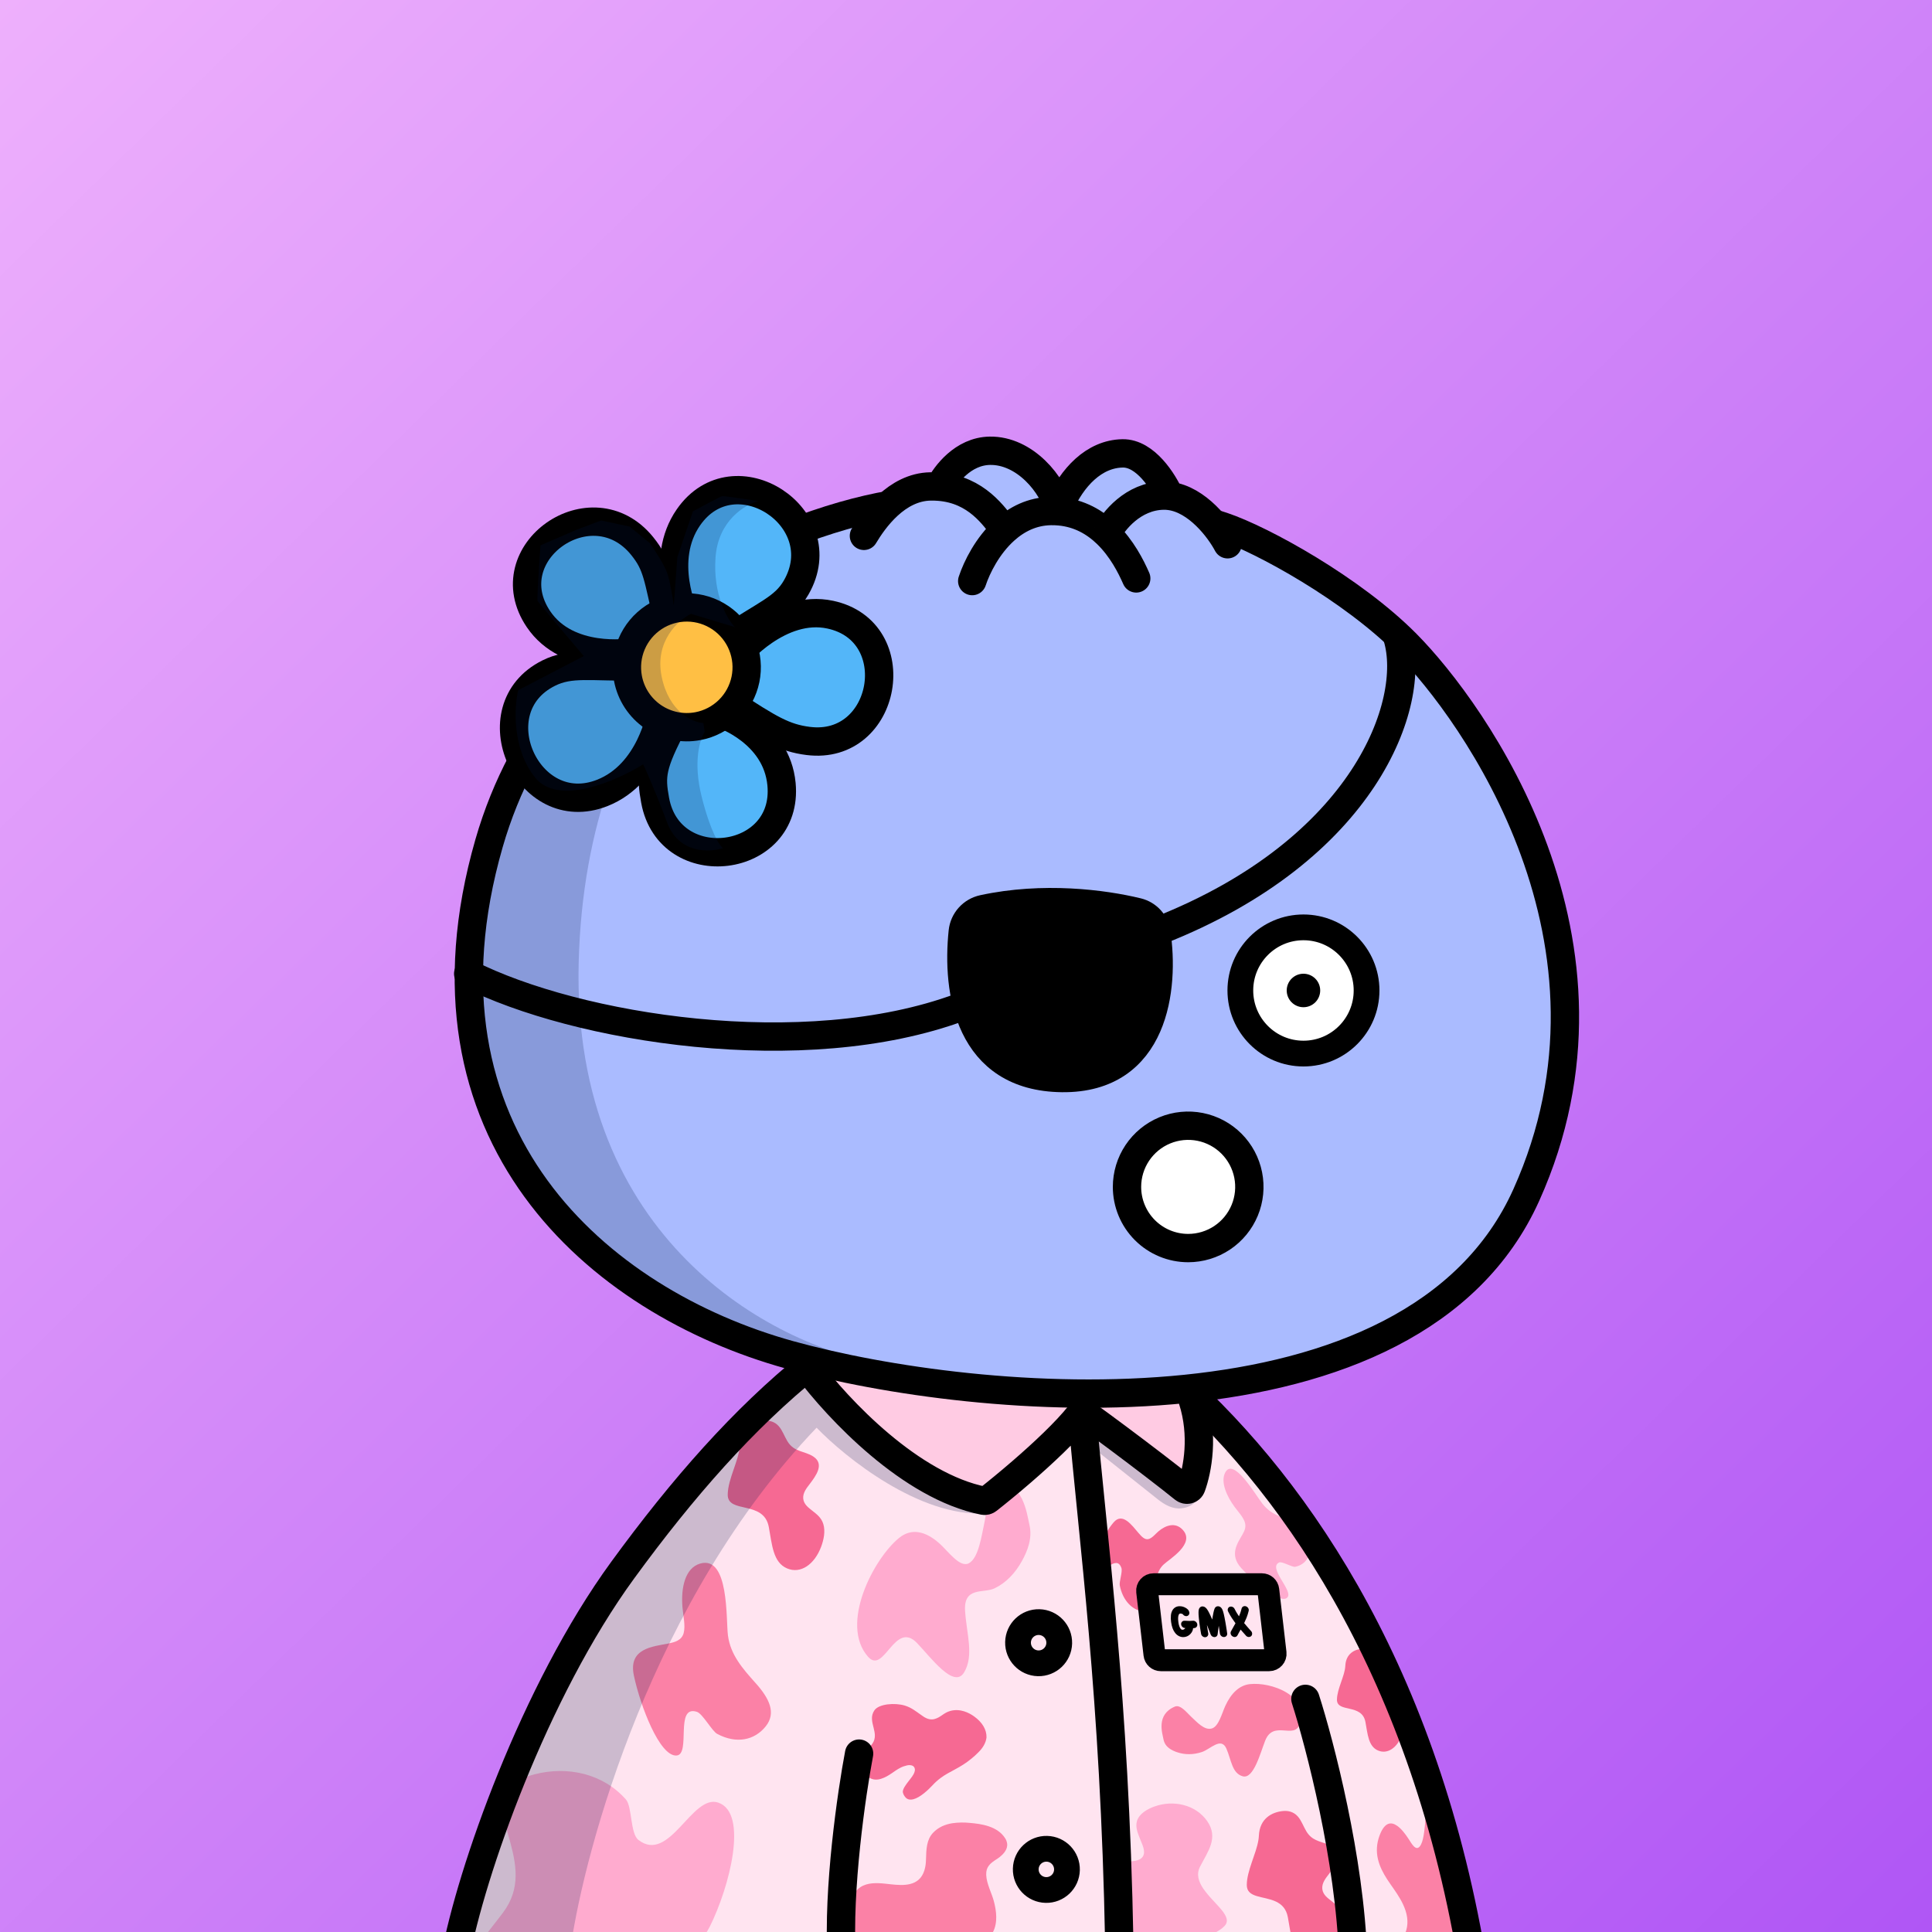 <svg
      xmlns="http://www.w3.org/2000/svg"
      preserveAspectRatio="xMidYMin meet"
      fill="none"
      viewBox="0 0 1500 1500"
    >
      <rect x="0" y="0" width="1500" height="1500" fill="#333333" stroke="none"/>
      <g>
      <path fill="url(#prefix__paint0_linear_53_30461)" d="M0 0h1500v1500H0z"/><defs><linearGradient id="prefix__paint0_linear_53_30461" x1="0" y1="0" x2="1500" y2="1533.5" gradientUnits="userSpaceOnUse">
<stop stop-color="#EEB0FC"/>
<stop offset="1" stop-color="#AF55F5"/>
</linearGradient></defs>
      <g clip-path="url(#clip0_709_1541)">
<path d="M412 1344L351 1510.5H1139.5L1072 1282L994 1158.5L934 1099L920 1158.5L842 1099L761 1168.5L702.5 1137.5L626 1061L505 1185.5L412 1344Z" fill="#FFE4F0"/>
<path d="M703.366 1395.85C702.18 1394.62 701.398 1393.28 701.051 1391.89C700.253 1389.39 703.751 1385.11 705.355 1382.99C707.748 1379.84 711.639 1375.58 709.895 1372.27C709.677 1371.8 709.269 1371.38 708.698 1371.01C708.144 1370.71 707.403 1370.51 706.58 1370.45C705.757 1370.39 704.895 1370.47 704.116 1370.67C702.226 1371.1 700.496 1371.72 699.038 1372.49C693.966 1375.08 690.44 1378.92 684.382 1380.95C677.693 1383.2 673.552 1379.81 671.547 1377.03L671.225 1376.58L670.309 1361.78C672.034 1358.91 675.466 1356.49 677.389 1353.66C680.097 1349.71 679.315 1345.68 678.309 1341.62C677.172 1337.04 675.767 1332.43 678.86 1327.93C682.306 1322.81 694.828 1321.9 702.412 1324.18C707.702 1325.78 711.085 1328.68 714.68 1331.15C717.033 1332.76 720.686 1335.96 725.6 1334.64C730.513 1333.32 732.616 1329.79 737.803 1328.37C745.479 1326.26 752.329 1329.78 756.252 1332.58C762.718 1337.24 766.089 1342.95 765.911 1348.94C765.461 1353.01 763.208 1357.07 759.327 1360.78C757.813 1362.31 756.146 1363.85 754.36 1365.29C745.217 1372.87 737.721 1374.95 730.335 1380.38C727.985 1382.14 725.927 1383.98 724.185 1385.9C720.671 1389.71 714.351 1395.64 709.032 1396.96C706.91 1397.5 704.937 1397.27 703.366 1395.85Z" fill="#F66993"/>
<path d="M781.972 1432.96C781.659 1436.73 778.726 1439.77 776.005 1441.93C773.884 1443.6 770.744 1445.11 768.479 1447.58C767.105 1449.07 766.055 1450.92 765.769 1453.37C765.684 1454.12 765.656 1454.87 765.684 1455.63C765.901 1462.31 770.007 1470.05 771.518 1475.69C773.74 1483.88 774.7 1492.81 770.956 1500H662.715C660.37 1496.85 658.938 1492.56 659.002 1486.74C659.034 1484.9 659.192 1483.06 659.474 1481.27C662.911 1458.62 679.698 1461.68 691.828 1462.98C701.375 1464.01 713.637 1464.74 717.631 1452.32C718.281 1450.26 718.688 1448.05 718.835 1445.78C718.888 1445.12 718.925 1444.42 718.941 1443.7C719.148 1435.46 719.434 1428.3 724.399 1423C728.546 1418.57 733.861 1416.45 739.308 1415.56C743.939 1414.9 748.6 1414.82 753.241 1415.32C761.441 1416.05 774.313 1417.64 780.36 1427.17C781.061 1428.2 781.578 1429.47 781.866 1430.86C781.996 1431.54 782.032 1432.26 781.972 1432.96Z" fill="#FB81A6"/>
<path d="M1140 1511H1086.16C1087.18 1508.49 1088.33 1506.14 1089.6 1503.98C1097.49 1489.77 1088.77 1476.2 1082.04 1466.45C1080.43 1464.14 1078.66 1461.66 1076.96 1459.06C1073.95 1454.38 1071.16 1449.18 1069.82 1443.39C1068.52 1437.76 1068.61 1431.57 1071.2 1424.78L1071.55 1423.91C1075.33 1414.71 1080.16 1414.29 1084.77 1417.57C1087.99 1419.81 1091.07 1423.82 1093.72 1427.89C1095.87 1431.2 1099.14 1437.4 1102.28 1433.6C1105.18 1430.15 1105.85 1421.43 1106.41 1416.13C1106.7 1413.39 1106.77 1409.65 1107.36 1406.5C1107.62 1404.86 1108.14 1403.36 1108.87 1402.18C1110.4 1400.26 1112.25 1399.15 1114.16 1399.01C1114.91 1398.95 1115.66 1399.14 1116.37 1399.56C1118.67 1400.95 1120.45 1405.26 1119.97 1415.48C1119.91 1416.77 1119.88 1418.07 1119.88 1419.37C1119.97 1425.67 1120.47 1431.94 1121.37 1438.06C1122.62 1446.96 1124.47 1455.58 1126.9 1463.77C1128.51 1469.38 1130.29 1474.87 1132.1 1480.33C1135.11 1489.35 1139.48 1500.07 1140 1511Z" fill="#FB81A6"/>
<path d="M773.602 1154.76C767.532 1156.96 766.113 1173.72 764.437 1181.4C762.15 1191.97 759.858 1209.68 752.205 1213.72C745.266 1217.38 736.241 1204.54 729.755 1198.67C718.406 1188.39 707.443 1186.34 697.961 1194.1C678.144 1210.33 651.72 1261.1 673.946 1286.29C686.45 1300.47 694.575 1257.55 711.999 1275.67C722.62 1286.71 740.669 1311.57 748.519 1298.45C756.368 1285.33 750.431 1268.45 749.287 1250.76C748.082 1231.7 763.338 1237.24 772.056 1233.23C780.767 1229.1 788.171 1221.66 793.681 1211.49C797.303 1204.82 801.813 1194.74 799.247 1183.89C797.39 1175.77 793.883 1147.42 773.602 1154.76Z" fill="#FFABCF"/>
<path d="M912.202 1324.98C916.619 1323.14 921.811 1330.16 924.836 1332.89C929.001 1336.65 934.98 1343.72 940.857 1341.98C946.206 1340.41 948.656 1330.29 951.273 1324.56C955.852 1314.52 962.298 1308.45 970.304 1307.56C987.055 1305.68 1016.83 1316.57 1009.14 1338.56C1004.82 1350.9 988.679 1335.05 982.252 1351.53C978.338 1361.57 973.212 1381.43 964.847 1379.11C956.481 1376.79 955.961 1366.26 952.167 1357.61C948.075 1348.3 939.757 1358.04 933.212 1360.25C926.623 1362.44 920.016 1362.5 913.916 1360.43C909.894 1359.07 904.464 1356.56 903.321 1350.38C902.464 1345.76 897.44 1331.13 912.202 1324.98Z" fill="#FB81A6"/>
<path d="M565.168 1269.65C563.587 1257.36 566.178 1207.5 543.623 1213.94C531.693 1217.38 528.619 1233.12 529.861 1247.88C530.403 1254.36 532.332 1262.22 530.794 1267.92C529.256 1273.63 523.844 1275.02 518.927 1276.01C506.64 1278.44 487.673 1279.72 492.136 1300.88C497.043 1324.12 512.131 1363.94 525.293 1362.97C536.644 1362.12 523.65 1323.42 541.05 1329.05C545.582 1330.52 552.783 1344.05 556.837 1346.19C571.878 1354.23 585.935 1351.07 594.51 1340.32C602.808 1329.93 597.363 1318.66 586.524 1306.6C576.439 1295.34 567.114 1284.73 565.168 1269.65Z" fill="#FB81A6"/>
<path d="M903.255 1214.84C907.641 1210.57 928.685 1198.47 918.018 1187.49C912.362 1181.66 904.932 1184.23 899.397 1188.95C896.974 1191.03 894.497 1194.26 891.642 1194.95C888.788 1195.64 886.311 1192.96 884.135 1190.44C878.75 1184.17 871.451 1173.79 864.511 1182.08C856.892 1191.18 846.23 1210.55 851.333 1217.72C855.739 1223.9 866.702 1206.02 870.657 1217.38C871.684 1220.35 868.81 1228.06 869.392 1230.98C871.529 1241.66 877.834 1248.77 885.245 1250.67C892.408 1252.53 895.001 1246.4 895.99 1236.97C896.92 1228.22 897.866 1220.06 903.255 1214.84Z" fill="#F66993"/>
<path d="M897.27 1518.89C891.671 1517.77 886.117 1515 881.471 1511.84C876.825 1508.68 873.068 1504.83 871.574 1499.82L871.259 1445.41C872.224 1445.41 873.153 1445.34 874.046 1445.3C878.244 1445.13 884.695 1445.29 887.228 1441.49C889.761 1437.69 886.925 1432.29 885.492 1428.65C883.678 1423.95 881.174 1418.8 882.788 1413.69C884.587 1408.07 890.695 1404.59 896.267 1402.57C911.165 1397.21 928.323 1401.19 937.186 1413.8C946.275 1426.74 937.929 1437.2 931.718 1449.23C928.688 1455.11 930.535 1460.81 934.139 1466.2C936.359 1469.35 938.831 1472.35 941.535 1475.16C948.781 1483.01 955.914 1489.9 950.781 1495.27C947.229 1499 941.634 1501.63 935.778 1504.01C927.98 1507.2 919.732 1509.96 915.023 1514.4C909.869 1519.25 903.549 1520.13 897.27 1518.89Z" fill="#FFABCF"/>
<path d="M980.147 1167.47C974.923 1160.89 957.285 1130.19 951.022 1143.74C947.689 1150.94 952.425 1161.59 958.426 1169.8C961.058 1173.41 964.738 1177.24 966.282 1181.28C967.827 1185.31 966.268 1188.49 964.742 1191.21C960.939 1197.96 954.11 1206.9 963.751 1217.52C974.331 1229.19 995.025 1246.28 999.716 1240.02C1003.77 1234.61 984.283 1217.27 993.087 1213.11C995.37 1212.02 1003.19 1216.92 1005.57 1216.45C1014.36 1214.73 1018.56 1206.76 1017.87 1196.71C1017.17 1186.96 1010.86 1182.63 1002.18 1180.15C994.097 1177.84 986.536 1175.57 980.147 1167.47Z" fill="#FFABCF"/>
<path d="M550.969 1496.05C546.519 1504.93 540.083 1509.87 532.596 1512.18C523.59 1515.01 513.065 1514.17 502.705 1512.18C494.528 1510.6 486.352 1508.31 479.203 1506.57C469.718 1504.26 459.112 1501.96 450.422 1507.72C448.545 1508.99 446.821 1510.47 445.282 1512.13H370C372.815 1508.04 375.782 1504.07 378.62 1500.34C384.764 1492.35 390.371 1485.55 392.929 1481.52C405.065 1462.37 399.938 1443.29 394.097 1422.96C387.801 1401.07 389.986 1384.01 414.982 1377.58C440.832 1370.92 468.317 1377.07 486.001 1397.16C490.802 1402.6 489.307 1423.56 495.614 1428.48C519.829 1447.35 537.198 1392.57 557.651 1399.55C581.304 1407.63 566.4 1465.19 550.969 1496.05Z" fill="#FFABCF"/>
<path d="M596.893 1185.55C599.433 1199.21 600.108 1212.97 611.002 1217.67C621.623 1222.26 632.416 1214.57 637.555 1200.83C639.478 1195.66 640.978 1188.97 639.22 1183.26C637.641 1178.09 633.88 1175.5 630.673 1172.92C628.189 1170.86 624.135 1168.26 623.632 1163.62C623.13 1158.98 626.553 1154.98 628.656 1152.19C633.213 1146.12 640.375 1136.87 631.634 1130.97C624.766 1126.34 616.564 1127.74 611.246 1118.83C608.985 1115.04 607.421 1110.44 604.644 1107.31C601.314 1103.56 597.094 1102.68 592.975 1103.09C584.657 1103.92 575.034 1108.72 574.388 1122.25C573.864 1133.7 565.152 1148.09 565.001 1160.39C564.821 1175.58 592.989 1164.45 596.893 1185.55Z" fill="#F66993"/>
<path d="M1060.11 1336.93C1061.87 1346.35 1062.34 1355.84 1069.89 1359.08C1077.26 1362.25 1084.74 1356.94 1088.3 1347.47C1089.64 1343.9 1090.68 1339.29 1089.46 1335.35C1088.36 1331.79 1085.76 1330 1083.53 1328.22C1081.81 1326.8 1079 1325.01 1078.65 1321.81C1078.3 1318.61 1080.68 1315.85 1082.13 1313.93C1085.29 1309.73 1090.26 1303.36 1084.2 1299.29C1079.44 1296.09 1073.75 1297.06 1070.06 1290.92C1068.5 1288.3 1067.41 1285.13 1065.49 1282.97C1063.18 1280.39 1060.25 1279.78 1057.4 1280.06C1051.63 1280.63 1044.96 1283.94 1044.51 1293.28C1044.15 1301.18 1038.11 1311.1 1038 1319.58C1037.88 1330.05 1057.41 1322.38 1060.11 1336.93Z" fill="#F66993"/>
<path d="M1041.15 1502.05C1040.96 1502.64 1040.76 1503.21 1040.55 1503.78C1040 1505.25 1039.38 1506.66 1038.7 1508H1003.83C1001.97 1502.26 1001.16 1495.37 999.886 1488.51C998.658 1481.89 995.023 1478.45 990.629 1476.38C981.06 1471.85 967.871 1473.79 968.001 1463.35C968.131 1452.29 975.192 1439.55 976.999 1428.8C977.199 1427.63 977.33 1426.45 977.389 1425.25C978.01 1411.73 987.651 1406.93 995.969 1406.09C1000.09 1405.68 1004.3 1406.57 1007.63 1410.31C1010.41 1413.43 1011.96 1418.03 1014.24 1421.82C1018.42 1428.82 1024.36 1429.45 1030.06 1431.65C1031.62 1432.22 1033.14 1432.99 1034.61 1433.95C1042.19 1439.05 1037.84 1446.67 1033.57 1452.56C1032.91 1453.47 1032.26 1454.35 1031.64 1455.16C1029.55 1457.94 1026.13 1461.9 1026.63 1466.6C1027.13 1471.3 1031.19 1473.88 1033.67 1475.88C1035.02 1476.99 1036.46 1478.08 1037.8 1479.37C1039.7 1481.01 1041.24 1483.39 1042.22 1486.25C1043.79 1491.36 1042.76 1497.18 1041.15 1502.05Z" fill="#F66993"/>
<path d="M782 1014.5C704.8 1008.9 645.5 1043.17 625.5 1061L676.5 1117L762 1167.5L834.5 1103L924 1156V1081.5C908.833 1061.5 859.2 1020.1 782 1014.5Z" fill="#FFCBE3"/>
<path d="M409.87 1339.62C462.691 1207.98 569.086 1113.24 605.384 1082.33L632.5 1058L637.5 1059.48C599.917 1079.63 651 1067.5 648.91 1093.5L659.5 1099.5L764.5 1175C714.1 1177.8 656.5 1131.81 634 1108.47C506.332 1241.92 454.501 1434.51 443.159 1511H353.699C350.414 1508.73 357.049 1471.27 409.87 1339.62Z" fill="#001647" fill-opacity="0.2"/>
<path d="M898.993 1164.13L846 1122L848.5 1108.47L886.5 1134C902.5 1140.17 933.5 1154.7 929.5 1163.5C927.233 1168.49 922.182 1170.5 917.169 1171.06C910.478 1171.81 904.264 1168.32 898.993 1164.13Z" fill="#001647" fill-opacity="0.2"/>
<path d="M353.5 1519.5C365.5 1454.33 414.5 1313.6 483.5 1219C530.101 1155.11 577.468 1101.29 629.141 1059.66C710.278 994.299 826.037 996.323 905.02 1064.27C1000.08 1146.05 1103.44 1290.29 1142.5 1519.5M1013.5 1319C1024.83 1354.33 1048.1 1443.9 1050.5 1519.5M667 1361.5C661.167 1392.33 650.3 1467.1 653.5 1519.5" stroke="black" stroke-width="22" stroke-linecap="round"/>
<path d="M926 1087C934.762 1114.34 929.833 1141.11 925.003 1154.27C924.105 1156.72 921.076 1157.36 919.054 1155.71C913.678 1151.34 905.408 1144.87 896 1137.66C878.238 1124.04 856.424 1107.73 842.381 1097.69C841.056 1096.75 839.228 1097.04 838.219 1098.32C827.763 1111.55 809.829 1128.31 793.42 1142.5C783.296 1151.26 773.753 1159.03 766.905 1164.4C766.012 1165.1 764.867 1165.39 763.753 1165.17C707.222 1153.99 651.015 1094.55 626.5 1061.79M840 1096.5C848.5 1195.5 865.5 1317.5 869 1508.5" stroke="black" stroke-width="22" stroke-linecap="round"/>
<circle cx="806.39" cy="1275.39" r="16" transform="rotate(1.412 806.39 1275.39)" stroke="black" stroke-width="20"/>
<circle cx="812.39" cy="1451.39" r="16" transform="rotate(1.412 812.39 1451.39)" stroke="black" stroke-width="20"/>
<path d="M890.645 1235.57C890.301 1232.61 892.623 1230 895.612 1230H979.721C982.26 1230 984.396 1231.9 984.688 1234.43L990.355 1283.43C990.699 1286.39 988.377 1289 985.388 1289H901.279C898.74 1289 896.604 1287.1 896.312 1284.57L890.645 1235.57Z" fill="#FFE4F0" stroke="black" stroke-width="17"/>
<path d="M928.25 1258.98C927.65 1258.5 926.89 1258.28 926.11 1258.35C925.29 1258.45 924.47 1258.5 923.65 1258.49C922.94 1258.49 922.23 1258.45 921.48 1258.41L921.18 1258.39C920.97 1258.38 920.76 1258.36 920.55 1258.36C920.23 1258.35 919.91 1258.34 919.55 1258.34C919.19 1258.34 918.82 1258.4 918.49 1258.55C918.16 1258.7 917.86 1258.93 917.63 1259.2C917.39 1259.47 917.22 1259.8 917.12 1260.15C917.02 1260.5 916.99 1260.87 917.04 1261.21C917.13 1261.98 917.5 1262.68 918.06 1263.16C918.62 1263.69 919.35 1263.99 920.08 1263.99H920.31C920.2 1264.16 920.07 1264.32 919.92 1264.47C919.67 1264.75 919.38 1264.96 919.04 1265.12C918.71 1265.28 918.35 1265.36 918.05 1265.37C917.78 1265.35 917.51 1265.27 917.27 1265.14C917.03 1265.01 916.83 1264.82 916.66 1264.58C916.26 1264.04 915.93 1263.45 915.69 1262.84C915.26 1261.7 914.99 1260.52 914.87 1259.28C914.56 1256.97 914.61 1255.21 915.04 1254.02C915.24 1253.38 915.54 1252.99 915.9 1252.83C916.11 1252.75 916.32 1252.72 916.54 1252.73C916.79 1252.74 917.05 1252.78 917.28 1252.84C917.51 1252.9 917.74 1252.98 917.96 1253.07C918.07 1253.12 918.18 1253.17 918.29 1253.23C918.56 1253.63 918.91 1253.98 919.3 1254.25C919.79 1254.59 920.36 1254.77 920.94 1254.77C921.29 1254.78 921.68 1254.7 922.01 1254.55C922.34 1254.4 922.64 1254.17 922.87 1253.89C923.11 1253.6 923.28 1253.26 923.37 1252.9C923.46 1252.54 923.47 1252.15 923.4 1251.78C923.32 1251.39 923.19 1251.01 923 1250.65C922.73 1250.13 922.35 1249.67 921.93 1249.32C921.42 1248.86 920.85 1248.47 920.27 1248.19C918.96 1247.46 917.47 1247.07 916 1247.07C915.45 1247.04 914.9 1247.09 914.37 1247.21C913.87 1247.32 913.38 1247.49 912.9 1247.72C912.37 1247.98 911.88 1248.32 911.45 1248.73C911.01 1249.14 910.64 1249.61 910.32 1250.15C909.64 1251.37 909.23 1252.69 909.1 1254.08C908.93 1255.87 908.98 1257.67 909.26 1259.43C909.74 1262.98 910.78 1265.8 912.37 1267.8C913.13 1268.78 914.06 1269.58 915.16 1270.17C916.19 1270.72 917.34 1271.02 918.48 1271.05H918.67C918.67 1271.05 918.69 1271.05 918.7 1271.05C919.73 1271.05 920.73 1270.84 921.67 1270.43C922.64 1270.01 923.5 1269.4 924.21 1268.64C924.9 1267.93 925.44 1267.11 925.82 1266.2C926.1 1265.53 926.26 1264.83 926.31 1264.12C926.36 1264.12 926.41 1264.12 926.47 1264.11C926.77 1264.09 927.07 1264.05 927.33 1264.01C927.7 1263.98 928.07 1263.86 928.39 1263.67C928.71 1263.48 928.98 1263.21 929.18 1262.89C929.38 1262.57 929.51 1262.22 929.56 1261.84C929.61 1261.47 929.58 1261.1 929.47 1260.74C929.28 1260.02 928.84 1259.39 928.26 1258.99L928.25 1258.98Z" fill="black"/>
<path d="M952.36 1265.36C952.24 1264.54 952.09 1263.62 951.92 1262.57C951.75 1261.53 951.57 1260.46 951.38 1259.35L950.72 1255.82C950.52 1254.76 950.31 1253.8 950.1 1252.97C949.91 1252.24 949.75 1251.62 949.59 1251.1C949.44 1250.61 949.26 1250.12 949.05 1249.66C948.88 1249.28 948.66 1248.91 948.41 1248.56C948.18 1248.26 947.91 1248 947.63 1247.79C947.27 1247.51 946.86 1247.3 946.41 1247.19C945.96 1247.08 945.51 1247.07 945.02 1247.15C944.62 1247.24 944.23 1247.43 943.91 1247.68C943.59 1247.94 943.32 1248.27 943.12 1248.67C942.98 1248.99 942.85 1249.32 942.76 1249.62C942.64 1249.97 942.53 1250.32 942.44 1250.68L942.13 1251.99C941.95 1252.79 941.77 1253.71 941.59 1254.81C941.46 1255.61 941.32 1256.49 941.18 1257.42C940.18 1255.08 939.29 1253.18 938.55 1251.77C938.12 1250.91 937.61 1250.08 937.05 1249.3C936.88 1249.07 936.71 1248.86 936.56 1248.69C936.39 1248.49 936.2 1248.31 936.05 1248.21C935.66 1247.83 935.17 1247.55 934.65 1247.38C934.31 1247.27 933.95 1247.21 933.53 1247.2C933.11 1247.22 932.72 1247.32 932.35 1247.51C931.99 1247.7 931.66 1247.97 931.42 1248.28C931.23 1248.51 931.07 1248.77 930.94 1249.06C930.79 1249.4 930.69 1249.77 930.65 1250.12C930.57 1250.59 930.53 1251.08 930.53 1251.55C930.52 1252.1 930.51 1252.72 930.56 1253.56C930.61 1254.49 930.69 1255.45 930.79 1256.39C930.9 1257.44 931.03 1258.61 931.19 1259.92C931.28 1260.57 931.37 1261.22 931.46 1261.85L931.64 1263.09C931.76 1263.95 931.89 1264.72 932 1265.42L932.07 1265.82C932.2 1266.61 932.35 1267.5 932.51 1268.45C932.62 1269.2 933.01 1269.89 933.57 1270.35C934.11 1270.84 934.81 1271.12 935.53 1271.14H935.6H935.65C936.02 1271.14 936.39 1271.05 936.72 1270.89C937.05 1270.73 937.35 1270.48 937.57 1270.19C937.8 1269.89 937.97 1269.54 938.05 1269.17C938.13 1268.8 938.13 1268.41 938.05 1268.09C937.9 1267.21 937.77 1266.42 937.66 1265.71L937.29 1263.25C937.21 1262.7 937.13 1262.14 937.05 1261.57L938 1263.96C938.38 1264.9 938.71 1265.75 939 1266.48C939.29 1267.21 939.59 1268.03 939.92 1268.92C940.14 1269.53 940.53 1270.05 941.04 1270.42C941.55 1270.8 942.16 1271.02 942.83 1271.05C943.46 1271.07 944.07 1270.86 944.56 1270.44C945.02 1270.03 945.31 1269.47 945.37 1268.86V1268.78C945.38 1268.68 945.41 1268.47 945.44 1268.16C945.5 1267.7 945.57 1267.11 945.68 1266.36C945.79 1265.61 945.9 1264.74 946.03 1263.76C946.09 1263.26 946.16 1262.76 946.23 1262.25C946.29 1262.62 946.34 1262.98 946.4 1263.33L946.78 1265.82C946.89 1266.54 947 1267.34 947.12 1268.23C947.23 1268.98 947.61 1269.67 948.16 1270.15C948.72 1270.69 949.45 1270.99 950.23 1270.99C950.59 1271 950.98 1270.93 951.32 1270.78C951.66 1270.63 951.97 1270.4 952.21 1270.12C952.45 1269.84 952.63 1269.5 952.72 1269.14C952.81 1268.78 952.82 1268.4 952.76 1268.08C952.62 1267.07 952.5 1266.16 952.37 1265.34L952.36 1265.36Z" fill="black"/>
<path d="M971.361 1266.41L971.131 1266.15C970.171 1265.06 969.231 1264 968.321 1262.95C967.521 1262.03 966.741 1261.11 965.961 1260.17C966.601 1258.87 967.211 1257.5 967.781 1256.08C968.461 1254.36 969.021 1252.57 969.441 1250.8C969.541 1250.43 969.571 1250.05 969.521 1249.67C969.471 1249.29 969.341 1248.93 969.151 1248.63C968.781 1247.97 968.191 1247.46 967.491 1247.19C967.151 1247.04 966.791 1246.98 966.411 1246.97C966.031 1246.97 965.661 1247.06 965.311 1247.22C964.981 1247.38 964.691 1247.61 964.461 1247.89C964.231 1248.17 964.061 1248.51 963.971 1248.87C963.671 1250.16 963.291 1251.45 962.821 1252.7C962.561 1253.4 962.281 1254.11 961.941 1254.89C961.431 1254.16 960.941 1253.41 960.481 1252.66C959.791 1251.55 959.141 1250.38 958.561 1249.2C958.231 1248.5 957.671 1247.94 956.981 1247.63C956.311 1247.3 955.541 1247.25 954.811 1247.48C954.461 1247.6 954.131 1247.81 953.871 1248.08C953.611 1248.35 953.421 1248.68 953.311 1249.04C953.201 1249.4 953.161 1249.78 953.201 1250.16C953.241 1250.54 953.351 1250.9 953.521 1251.2C954.351 1252.88 955.281 1254.53 956.311 1256.11C957.241 1257.52 958.221 1258.93 959.231 1260.29L958.821 1261.04C958.611 1261.42 958.401 1261.81 958.151 1262.2C957.751 1262.91 957.351 1263.64 956.941 1264.38C956.541 1265.12 956.131 1265.85 955.701 1266.62C955.531 1266.96 955.441 1267.32 955.421 1267.69C955.401 1268.07 955.451 1268.44 955.581 1268.77C955.821 1269.49 956.321 1270.11 956.931 1270.46C957.411 1270.8 957.971 1270.98 958.521 1270.98C958.561 1270.98 958.601 1270.98 958.641 1270.98C959.071 1270.98 959.491 1270.86 959.871 1270.64C960.281 1270.4 960.601 1270.04 960.801 1269.63C961.171 1268.91 961.551 1268.19 961.941 1267.48C962.341 1266.77 962.731 1266.07 963.131 1265.38L963.231 1265.21C963.751 1265.82 964.281 1266.43 964.801 1267.02C965.561 1267.88 966.331 1268.74 967.061 1269.56L967.301 1269.86C967.591 1270.22 967.971 1270.51 968.401 1270.7C968.801 1270.88 969.221 1270.97 969.671 1270.97C970.251 1270.96 970.831 1270.75 971.331 1270.35C971.601 1270.1 971.811 1269.8 971.951 1269.46C972.091 1269.12 972.161 1268.76 972.151 1268.41C972.151 1267.64 971.861 1266.91 971.351 1266.36L971.361 1266.41Z" fill="black"/>
</g>
<defs>
<clipPath id="clip0_709_1541">
<rect width="1500" height="1500" fill="white"/>
</clipPath>
</defs>
      <g clip-path="url(#clip0_497_1194)">
<path d="M379.667 654.812C432.345 471.574 618.472 401.981 699.114 390.653C740.985 382.718 849.655 375.215 949.364 408.675C980 418.956 1049.88 457.388 1091.92 499.818C1144.47 552.856 1272.97 732.052 1185.05 927.725C1097.12 1123.4 758.414 1092.29 612.749 1051.82C464.472 1010.63 314.48 881.563 379.667 654.812Z" fill="#AABBFF"/>
<path d="M449.293 747.204C454.734 531.068 585.306 432.345 649.911 410C432.292 459.565 365.296 655.455 364 747.204C377.99 984.871 584.496 1053.43 681 1058C601.498 1044.46 443.853 963.339 449.293 747.204Z" fill="#001647" fill-opacity="0.2"/>
<path d="M379.667 654.812C432.345 471.574 618.472 401.981 699.114 390.653C740.985 382.718 849.655 375.215 949.364 408.675C980 418.956 1049.88 457.388 1091.92 499.818C1144.47 552.856 1272.97 732.052 1185.05 927.725C1097.12 1123.4 758.414 1092.29 612.749 1051.82C464.472 1010.63 314.48 881.563 379.667 654.812Z" stroke="black" stroke-width="22" stroke-linecap="round"/>
</g>
<defs>
    <clipPath id="prefix__clip0_299_662"><path fill="#fff" d="M0 0h1500v1500H0z"/></clipPath>
</defs>
      <g clip-path="url(#clip0_624_3413)">
<path d="M922.5 969C931.895 969 941.078 966.214 948.89 960.995C956.701 955.775 962.789 948.357 966.384 939.677C969.979 930.998 970.92 921.447 969.087 912.233C967.254 903.019 962.731 894.555 956.088 887.912C949.445 881.269 940.981 876.746 931.767 874.913C922.553 873.08 913.002 874.021 904.323 877.616C895.643 881.211 888.225 887.299 883.005 895.11C877.786 902.922 875 912.105 875 921.5C875 927.738 876.229 933.914 878.616 939.677C881.003 945.44 884.502 950.677 888.912 955.088C893.323 959.498 898.56 962.997 904.323 965.384C910.085 967.771 916.262 969 922.5 969Z" fill="white" stroke="black" stroke-width="22" stroke-miterlimit="10" stroke-linecap="round"/>
<path d="M822 818C849.062 818 871 796.062 871 769C871 741.938 849.062 720 822 720C794.938 720 773 741.938 773 769C773 796.062 794.938 818 822 818Z" fill="white" stroke="black" stroke-width="20" stroke-miterlimit="10"/>
<path d="M1012 818C1039.06 818 1061 796.062 1061 769C1061 741.938 1039.06 720 1012 720C984.938 720 963 741.938 963 769C963 796.062 984.938 818 1012 818Z" fill="white" stroke="black" stroke-width="20" stroke-miterlimit="10"/>
<path d="M822 782C829.18 782 835 776.18 835 769C835 761.82 829.18 756 822 756C814.82 756 809 761.82 809 769C809 776.18 814.82 782 822 782Z" fill="black"/>
<path d="M1012 782C1019.18 782 1025 776.18 1025 769C1025 761.82 1019.18 756 1012 756C1004.82 756 999 761.82 999 769C999 776.18 1004.82 782 1012 782Z" fill="black"/>
</g>
<defs>
<clipPath id="clip0_624_3413">
<rect width="1500" height="1500" fill="white"/>
</clipPath>
</defs>
      <g clip-path="url(#clip0_860_2641)">
<path d="M1085 495C1100.17 545.833 1060 659.5 900 722.5M363.5 756C447.5 798.5 624 827 745.5 782" stroke="black" stroke-width="22" stroke-linecap="round"/>
<path d="M824.517 836.985C752.228 836.158 742.628 769.813 747.489 723.407C748.399 714.714 754.784 707.644 763.327 705.794C809.814 695.728 856.527 701.675 883.131 708.164C890.817 710.038 896.608 716.244 897.779 724.068C904.127 766.46 896.835 837.812 824.517 836.985Z" fill="black" stroke="black" stroke-width="22" stroke-linecap="round"/>
</g>
<defs>
<clipPath id="clip0_860_2641">
<rect width="1500" height="1500" fill="white"/>
</clipPath>
</defs>
      <g clip-path="url(#clip0_708_296)">
<path d="M711.94 381.541L669.138 415.004L754.914 456.956C786.09 456.451 856.04 454.579 886.429 451.127C916.817 447.675 946.703 430.594 957.848 422.485L912.882 387.272L890.772 360.146L852.07 352.844L816.711 388.83L811.119 369.892L779.2 357.196L748.101 362.456L711.94 381.541Z" fill="#AABBFF"/>
<path d="M754.823 451.145C758.386 440.393 766.661 423.631 780.081 411.559M882.17 449.083C878.062 439.675 870.922 425.659 859.411 414.501M670.743 416.037C678.291 403.405 696.028 378.1 722.448 377.672C724.832 377.634 727.122 377.712 729.323 377.895M780.081 411.559C789.433 403.145 801.285 397.009 815.783 396.774C818.147 396.736 820.438 396.825 822.658 397.03M780.081 411.559C771.884 400.903 758.35 380.305 729.323 377.895M953.095 422.563C946.826 410.677 929.573 387.795 908.089 385.052M859.411 414.501C864.186 404.755 879.655 385.169 903.328 384.785C904.936 384.759 906.524 384.852 908.089 385.052M859.411 414.501C850.192 405.565 838.17 398.463 822.658 397.03M729.323 377.895C734.108 368.72 747.587 350.309 768.512 349.97C795.461 349.534 817.557 375.809 822.658 397.03M908.089 385.052C903.334 374.267 889.367 351.713 871.612 352C849.419 352.36 832.274 370.674 822.592 392.964" stroke="black" stroke-width="22" stroke-linecap="round"/>
<path d="M618.569 574.785L567.825 554.973C630.317 600.206 606.448 639.812 586.702 653.962C527.242 683.908 507.254 638.378 504.692 611.869L511.316 570.318L490.636 599.182C470.827 620.265 425.647 647.212 403.397 586.33C381.146 525.448 441.585 513.424 474.586 515.022L453.426 508.674C424.638 495.751 378.17 460.144 422.595 421.103C467.02 382.063 501.723 430.657 513.522 459.834L524.943 471.777L522.345 458.151C523.774 418.422 540.474 348.783 595.845 388.064C651.216 427.345 610.468 470.557 583.173 487.253L634.506 477.464C649.269 474.233 679.558 478.758 682.617 522.698C685.677 566.639 641.193 575.731 618.569 574.785Z" fill="#53B6F9"/>
<path d="M531.578 477.918C531.578 477.918 511.312 435.004 534.518 401.634C570.061 350.432 649.221 401.98 618.177 456.074C608.705 472.599 594.08 476.691 563.51 497.557" stroke="black" stroke-width="22" stroke-miterlimit="10"/>
<path d="M513.103 554.003C513.103 554.003 505.44 600.709 467.602 615.623C409.574 638.504 370.239 550.369 426.017 522.597C443.071 514.116 458.19 517.925 495.248 517.468" stroke="black" stroke-width="22" stroke-miterlimit="10"/>
<path d="M572.003 508.802C572.003 508.802 605.229 468.731 644.671 477.236C705.078 490.256 688.791 582.988 627.471 575.269C608.742 572.908 597.335 565.93 566.505 545.764" stroke="black" stroke-width="22" stroke-miterlimit="10"/>
<path d="M560.484 554.415C560.484 554.415 602.944 568.401 606.766 608.809C612.623 670.762 519.778 682.514 508.631 621.287C505.229 602.583 505.496 594.146 523.784 560.106" stroke="black" stroke-width="22" stroke-miterlimit="10"/>
<path d="M489.538 506.574C489.538 506.574 440.777 514.364 418.081 480.704C383.272 429.114 459.528 375.584 498.625 423.98C510.562 438.768 510.616 447.744 519.059 483.805" stroke="black" stroke-width="22" stroke-miterlimit="10"/>
<path d="M541.944 563.769C550.978 562.046 559.298 557.683 565.853 551.232C572.407 544.78 576.901 536.53 578.767 527.524C580.632 518.519 579.785 509.162 576.333 500.638C572.881 492.114 566.978 484.804 559.372 479.635C551.766 474.465 542.798 471.666 533.601 471.594C524.404 471.521 515.393 474.177 507.706 479.226C500.019 484.275 494.001 491.49 490.415 499.958C486.828 508.427 485.834 517.769 487.556 526.803C489.867 538.917 496.895 549.618 507.094 556.55C517.294 563.483 529.83 566.079 541.944 563.769Z" fill="#FFBF44" stroke="black" stroke-width="22" stroke-miterlimit="10"/>
<path d="M555.522 432.902C557.559 403.973 578.633 391.596 588.915 389.024C580.072 387.671 562.064 385.016 560.78 385.217C559.497 385.418 545.04 393.168 537.972 397.017L525.885 432.62L523.126 470.048C522.358 464.277 520.235 451.1 517.894 444.561C515.553 438.023 507.941 426.529 504.427 421.6L488.861 408.833L466.744 404.083L448.119 411.115L419.631 423.395C418.654 437.25 416.831 465.269 417.353 466.503C417.875 467.736 441.509 495.597 453.261 509.373L402.342 535.86C399.213 549.093 397.453 581.185 415.45 603.682C433.448 626.18 478.866 606.201 499.326 593.399C501.749 598.363 508.86 614.347 517.922 638.575C526.985 662.803 550.633 661.942 561.324 658.483C558.716 656.7 551.761 646.255 544.813 618.736C537.864 591.216 543.483 573.591 547.161 568.218L546.091 561.398C537.641 560.806 519.338 552.771 513.723 525.371C508.109 497.972 526.557 481.43 536.483 476.584L570.564 486.857C564.701 480.926 553.485 461.831 555.522 432.902Z" fill="#001647" fill-opacity="0.2"/>
</g>
<defs>
<clipPath id="clip0_708_296">
<rect width="1500" height="1500" fill="white"/>
</clipPath>
</defs>
      
    </g>
    </svg>